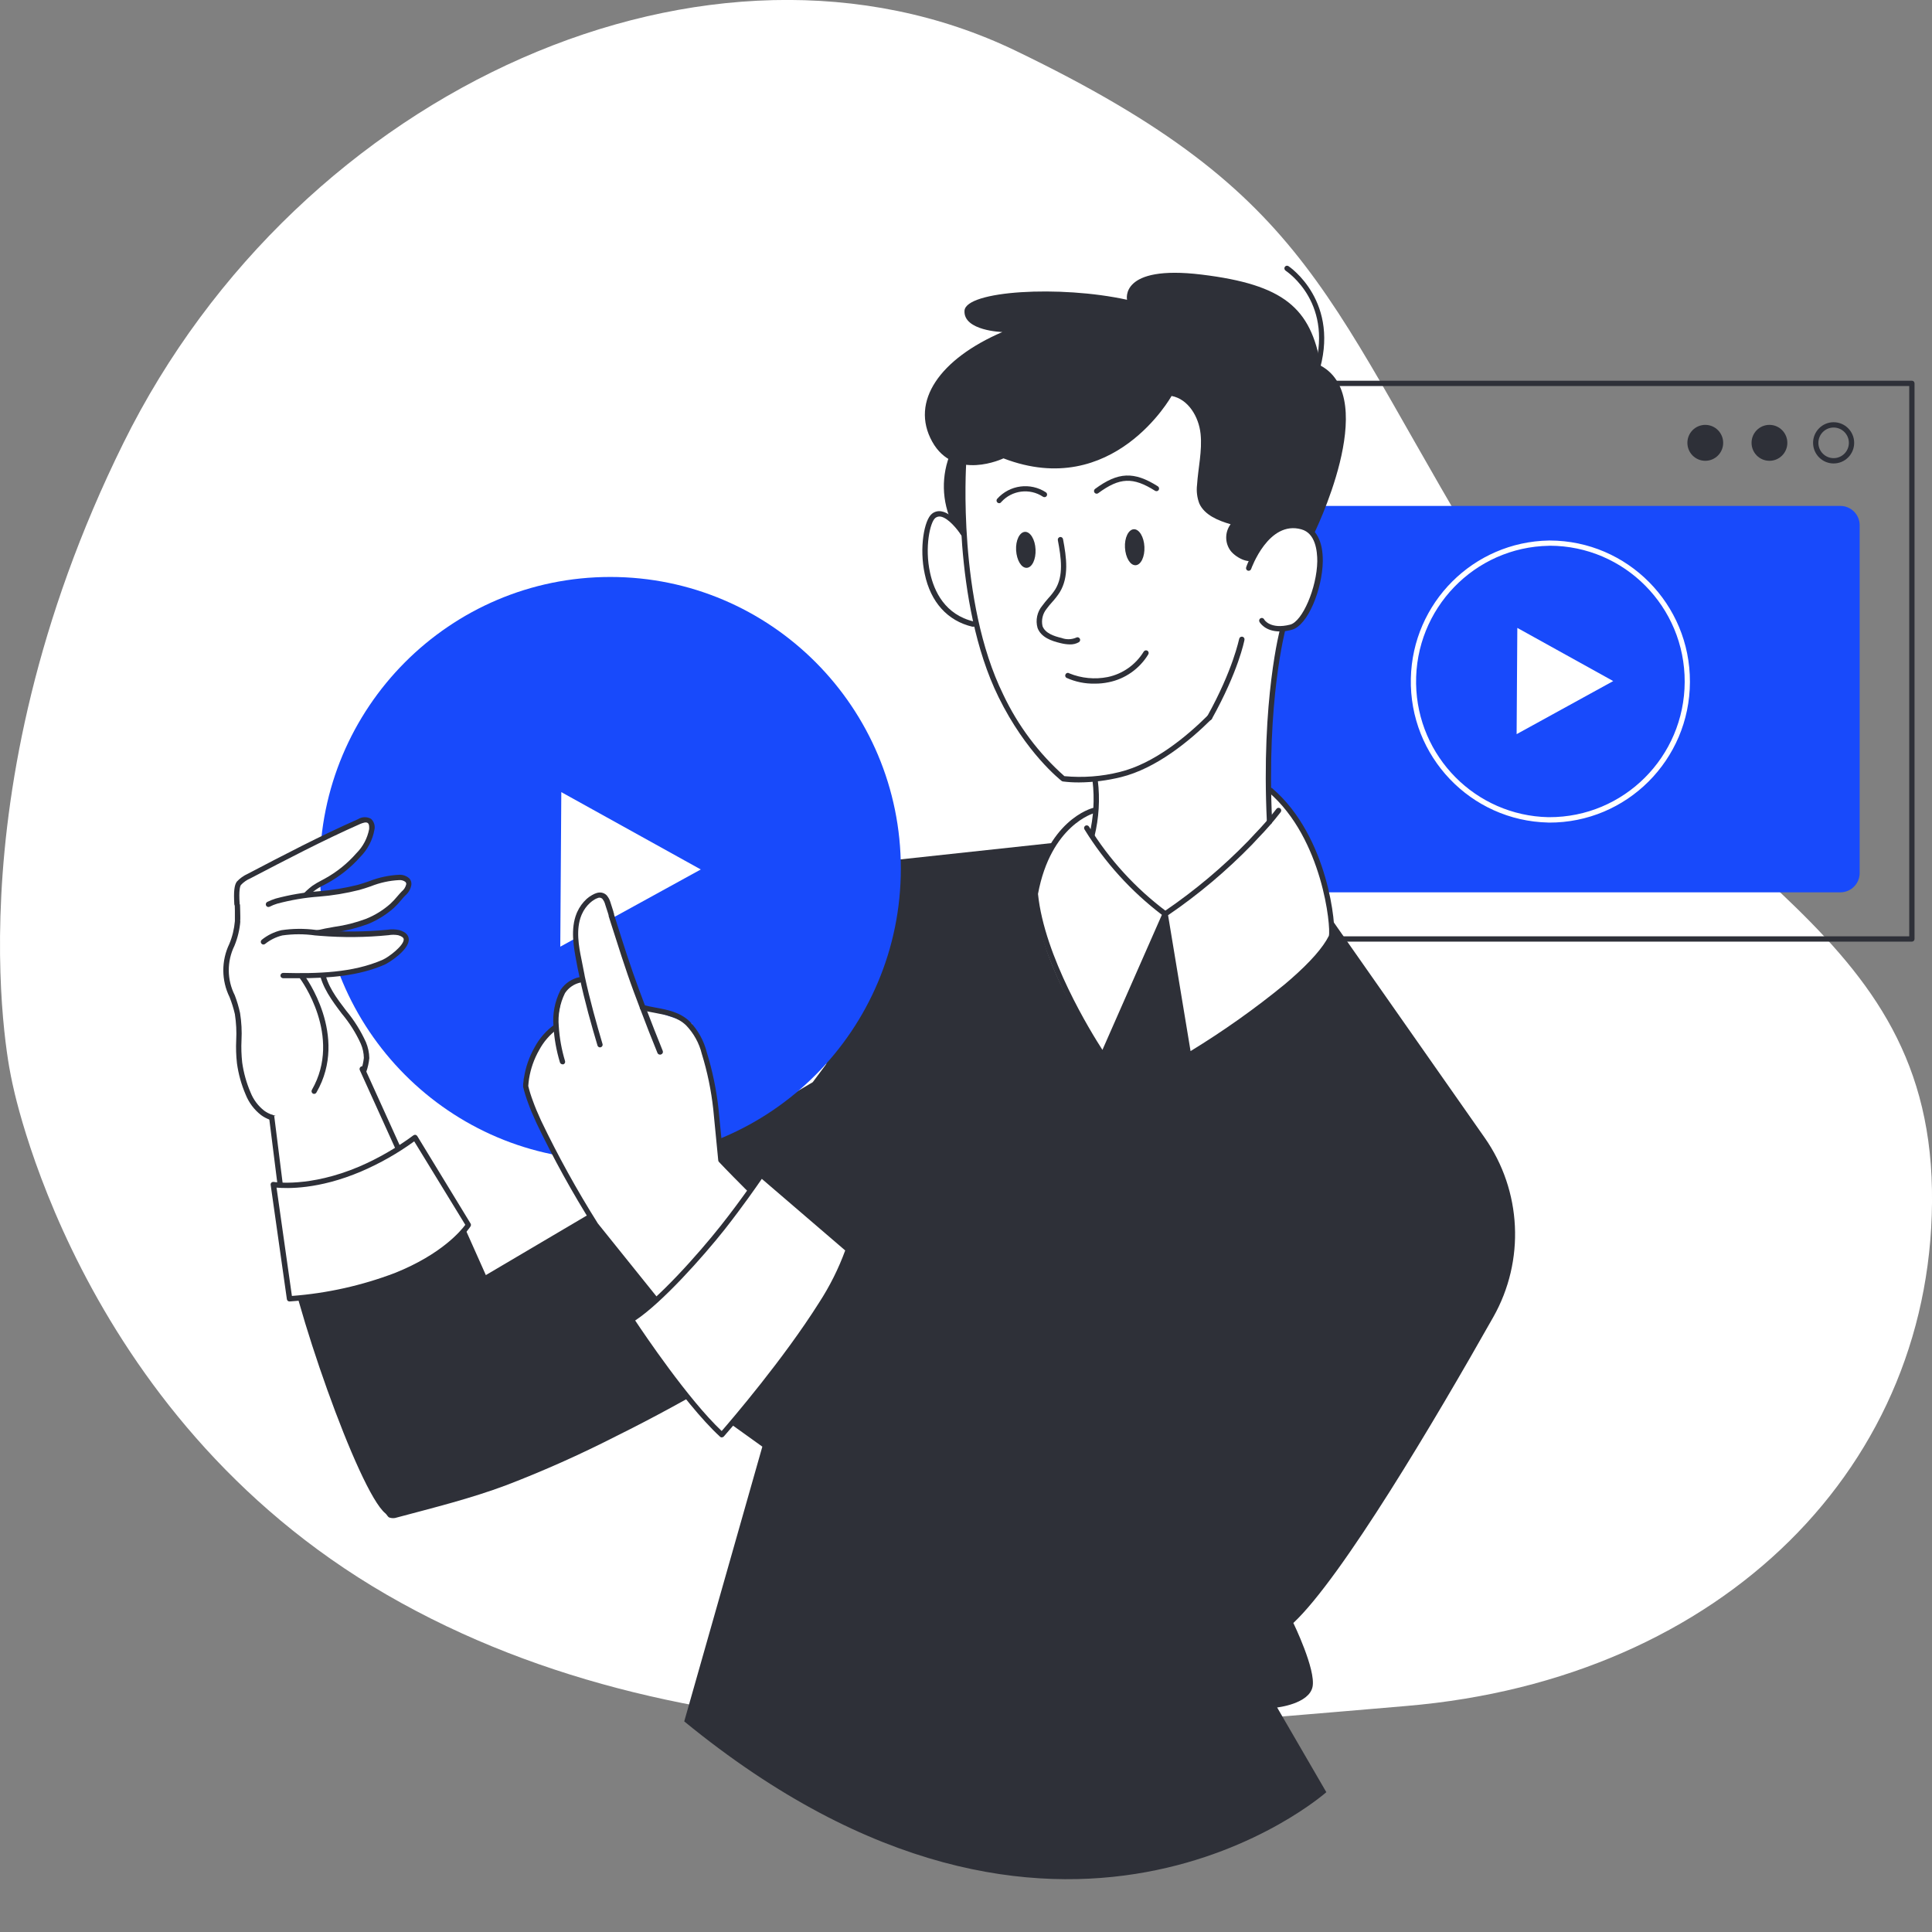 <svg width="200" height="200" viewBox="0 0 200 200" fill="none" xmlns="http://www.w3.org/2000/svg">
<rect x="0" y="0" width="200" height="200" fill="#808080" stroke="none"/>
<g clip-path="url(#clip0_1_4191)">
<path d="M1.201 111.742C1.201 111.742 7.598 146.34 40.04 165.089C72.478 183.837 112.802 179.365 145.579 176.602C178.356 173.841 200.472 151.594 199.996 123.158C199.519 94.721 173.489 90.337 155.221 60.674C136.952 31.016 136.568 20.404 105.145 5.254C73.722 -9.891 31.024 8.901 12.761 45.892C-5.502 82.883 1.201 111.742 1.201 111.742Z" fill="white"/>
<path d="M197.918 97.478H114.786C114.632 97.478 114.512 97.357 114.512 97.203V39.687C114.512 39.533 114.632 39.412 114.786 39.412H197.918C198.071 39.412 198.192 39.533 198.192 39.687V97.203C198.192 97.357 198.071 97.478 197.918 97.478ZM115.06 96.928H197.644V39.962H115.06V96.928Z" fill="#2E3038"/>
<path d="M189.816 47.977C188.643 47.977 187.689 47.02 187.689 45.843C187.689 44.665 188.643 43.708 189.816 43.708C190.989 43.708 191.943 44.665 191.943 45.843C191.943 47.02 190.995 47.977 189.816 47.977ZM189.816 44.258C188.945 44.258 188.238 44.968 188.238 45.843C188.238 46.717 188.945 47.427 189.816 47.427C190.688 47.427 191.395 46.717 191.395 45.843C191.395 44.968 190.688 44.258 189.816 44.258Z" fill="#2E3038"/>
<path d="M185.025 45.842C185.025 46.871 184.198 47.702 183.173 47.702C182.148 47.702 181.32 46.871 181.32 45.842C181.32 44.814 182.148 43.983 183.173 43.983C184.198 43.983 185.025 44.819 185.025 45.842Z" fill="#2E3038"/>
<path d="M178.383 45.842C178.383 46.871 177.555 47.702 176.53 47.702C175.505 47.702 174.678 46.871 174.678 45.842C174.678 44.814 175.505 43.983 176.53 43.983C177.555 43.983 178.383 44.819 178.383 45.842Z" fill="#2E3038"/>
<path d="M192.512 54.373C192.512 53.268 191.617 52.373 190.512 52.373H122.611C121.507 52.373 120.611 53.268 120.611 54.373V90.373C120.611 91.477 121.507 92.373 122.611 92.373H190.512C191.617 92.373 192.512 91.477 192.512 90.373V54.373Z" fill="#184AFB"/>
<path d="M160.356 85.15H160.274C152.244 84.974 145.875 78.295 146.05 70.236C146.22 62.391 152.534 56.086 160.35 55.954H160.438C168.474 55.976 174.969 62.534 174.941 70.599C174.919 78.663 168.386 85.183 160.356 85.155V85.15ZM160.356 56.499C152.627 56.631 146.467 63.023 146.593 70.786C146.719 78.328 152.759 84.429 160.279 84.594H160.362C168.095 84.616 174.376 78.344 174.399 70.582C174.42 62.82 168.172 56.515 160.438 56.493L160.356 56.499Z" fill="white"/>
<path d="M157.073 65L157 76L167 70.504L157.073 65Z" fill="white"/>
<path d="M24.577 95.366C24.522 97.076 23.42 98.617 23.382 100.316C23.349 101.912 24.248 103.364 24.555 104.927C24.884 106.61 24.555 108.337 24.768 110.026C24.916 111.116 25.218 112.177 25.651 113.19C25.969 113.987 26.489 114.68 27.164 115.209C28.26 116.022 29.822 115.99 31.143 115.99C32.508 116.066 33.862 115.682 34.98 114.89C35.818 114.13 36.498 113.211 36.975 112.183C37.496 111.391 37.819 110.483 37.912 109.536C37.907 109.003 37.792 108.475 37.583 107.979C36.487 105.279 33.746 103.354 33.286 100.481C33.089 99.254 33.341 98.006 33.45 96.773C33.56 95.541 33.489 94.193 32.743 93.198C31.51 91.547 28.622 91.201 26.714 91.206C23.93 91.212 24.648 93.324 24.577 95.366Z" fill="white"/>
<path d="M30.821 116.27C29.538 116.27 28.119 116.232 27.034 115.44C26.316 114.884 25.762 114.147 25.428 113.305C24.984 112.271 24.682 111.187 24.529 110.07C24.441 109.278 24.414 108.48 24.452 107.688C24.501 106.786 24.452 105.878 24.315 104.987C24.178 104.387 23.992 103.799 23.767 103.227C22.912 101.494 22.901 99.464 23.734 97.725C24.052 96.972 24.244 96.168 24.315 95.354C24.315 94.98 24.315 94.601 24.315 94.254C24.277 93.197 24.238 92.202 24.863 91.564C25.378 91.107 26.063 90.882 26.749 90.942C28.514 90.942 31.632 91.201 33.008 93.044C33.677 93.934 33.918 95.129 33.77 96.807C33.742 97.115 33.709 97.422 33.671 97.725C33.523 98.628 33.501 99.54 33.6 100.448C33.852 102.016 34.817 103.287 35.842 104.629C36.664 105.62 37.349 106.715 37.881 107.886C38.1 108.409 38.22 108.97 38.231 109.536C38.133 110.522 37.804 111.462 37.261 112.287C36.757 113.343 36.055 114.295 35.195 115.082C34.033 115.918 32.619 116.331 31.188 116.248H30.821V116.27ZM24.88 95.365C24.808 96.234 24.605 97.092 24.271 97.902C23.476 99.519 23.487 101.422 24.304 103.028C24.534 103.628 24.715 104.244 24.852 104.872C25 105.801 25.049 106.747 25 107.688C24.962 108.453 24.989 109.223 25.071 109.988C25.219 111.049 25.51 112.089 25.932 113.074C26.228 113.828 26.721 114.488 27.357 114.983C28.355 115.709 29.769 115.709 31.013 115.709H31.172C32.476 115.791 33.77 115.417 34.839 114.659C35.644 113.916 36.297 113.024 36.763 112.028C37.261 111.275 37.568 110.411 37.667 109.515C37.656 109.014 37.552 108.519 37.355 108.062C36.845 106.934 36.181 105.884 35.387 104.937C34.373 103.595 33.32 102.187 33.041 100.536C32.931 99.579 32.959 98.616 33.112 97.665C33.145 97.362 33.183 97.059 33.205 96.757C33.342 95.222 33.134 94.149 32.553 93.374C31.276 91.663 28.053 91.509 26.732 91.492C26.195 91.437 25.658 91.603 25.241 91.943C24.797 92.411 24.825 93.253 24.863 94.232C24.863 94.611 24.896 95.002 24.863 95.393L24.88 95.365Z" fill="#2E3038"/>
<path d="M28.135 115.687L29.965 130.271C29.965 130.271 40.314 127.718 43.367 123.62L37.497 110.659" fill="white"/>
<path d="M29.965 130.546C29.91 130.546 29.855 130.529 29.806 130.497C29.74 130.453 29.702 130.381 29.691 130.304L27.86 115.72C27.838 115.572 27.948 115.434 28.096 115.412C28.244 115.39 28.381 115.489 28.403 115.637C28.403 115.643 28.403 115.648 28.403 115.654L30.195 129.924C31.889 129.473 40.269 127.097 43.048 123.581L37.244 110.774C37.184 110.637 37.244 110.472 37.381 110.406C37.518 110.345 37.682 110.406 37.743 110.543L43.618 123.504C43.657 123.598 43.646 123.703 43.586 123.785C40.511 127.911 30.431 130.43 30.025 130.535L29.965 130.546Z" fill="#2E3038"/>
<path d="M47.007 124.627L50.295 131.998L84.135 112.028L90.565 103.419L94.994 114.229L85.95 135.486C78.89 140.443 71.469 144.86 63.746 148.69C60.062 150.571 56.286 152.259 52.427 153.74C48.739 155.126 44.896 156.072 41.092 157.09C40.835 157.184 40.55 157.184 40.292 157.09C40.122 157.002 40.051 156.793 39.898 156.666C37.113 154.416 30.13 134.359 29.412 127.972L47.007 124.627Z" fill="#2E3038"/>
<path d="M138.036 95.431L153.69 117.772C157.543 123.268 157.888 130.502 154.583 136.345C148.554 147.017 138.913 163.301 133.887 168.01C133.887 168.01 136.232 172.829 135.876 174.611C135.52 176.394 132.209 176.757 132.209 176.757L137.301 185.526C137.301 185.526 109.682 210.034 70.832 178.198L78.917 149.757L74.636 146.687L91.808 89.115L109.457 87.212L114.824 101.471L120.617 94.595L126.432 101.471L138.036 95.431Z" fill="#2E3038"/>
<path d="M63.18 120.099C79.79 120.099 93.255 106.584 93.255 89.914C93.255 73.242 79.79 59.727 63.18 59.727C46.57 59.727 33.105 73.242 33.105 89.914C33.105 106.584 46.57 120.099 63.18 120.099Z" fill="#184AFB"/>
<path d="M85.199 130.552C85.199 130.552 79.416 142.605 75.064 143.92L68.552 135.574L63.071 128.544L61.674 126.811L61.641 126.756L55.782 116.144L55.124 114.95L54.926 114.081L54.461 112.035L54.428 111.886L54.51 111.638L55.606 108.574L57.563 106.318V106.236L58.27 102.616L58.347 102.225L60.21 101.07C60.21 101.07 60.21 101.07 60.21 101.042C60.079 100.691 58.703 96.757 59.777 94.468C60.002 93.957 60.386 93.534 60.873 93.258C61.087 93.137 61.318 93.038 61.559 92.973C61.602 92.879 61.663 92.796 61.734 92.719C61.904 92.527 62.2 92.378 62.545 92.867C62.704 93.11 62.83 93.374 62.918 93.654C62.978 93.803 63.038 93.979 63.099 94.172C63.099 94.26 63.148 94.348 63.176 94.442C63.203 94.535 63.236 94.639 63.269 94.743C63.334 94.964 63.406 95.184 63.477 95.404C64.486 98.551 66.371 103.898 66.513 104.283L71.068 105.791L71.616 105.967L71.885 106.704L73.475 111.072L73.579 111.358L73.628 111.71L74.636 120.083L74.675 120.121L83.275 128.642L85.199 130.552Z" fill="white"/>
<path d="M85.708 131.222C85.637 131.222 85.571 131.195 85.522 131.146C77.816 123.917 74.456 120.314 74.423 120.281C74.384 120.236 74.357 120.182 74.352 120.121L73.836 114.823C73.623 112.881 73.228 110.967 72.652 109.102C72.378 107.979 71.808 106.957 71.008 106.126C70.115 105.284 68.986 105.075 67.785 104.849C67.341 104.767 66.881 104.684 66.431 104.564C66.289 104.525 66.201 104.382 66.24 104.234V104.228C66.278 104.079 66.426 103.991 66.574 104.03C67.001 104.146 67.451 104.228 67.889 104.31C69.112 104.536 70.372 104.772 71.386 105.729C72.252 106.627 72.866 107.732 73.168 108.942C73.754 110.846 74.16 112.799 74.379 114.779L74.889 119.984C75.382 120.506 78.78 124.077 85.895 130.755C86.004 130.859 86.015 131.03 85.911 131.146C85.856 131.206 85.785 131.234 85.708 131.234V131.222Z" fill="#2E3038"/>
<path d="M58.227 110.175C58.106 110.175 58.002 110.092 57.964 109.977C57.596 108.761 57.372 107.507 57.295 106.236C57.185 104.96 57.432 103.678 58.002 102.534L58.046 102.451C58.49 101.802 59.164 101.34 59.931 101.164C60.085 101.125 60.238 101.213 60.282 101.362C60.321 101.516 60.233 101.67 60.079 101.714C59.444 101.852 58.885 102.231 58.512 102.77L58.473 102.836C57.958 103.887 57.739 105.064 57.843 106.23C57.92 107.457 58.139 108.667 58.495 109.845C58.534 109.993 58.452 110.142 58.303 110.186L58.227 110.175Z" fill="#2E3038"/>
<path d="M74.637 143.211C74.555 143.211 74.478 143.172 74.423 143.111L61.461 126.981L61.428 126.932C59.257 123.488 57.289 119.923 55.53 116.248C55.168 115.461 54.883 114.779 54.664 114.163C54.461 113.624 54.291 113.074 54.154 112.513C54.154 112.486 54.154 112.463 54.154 112.436C54.154 112.287 54.154 112.139 54.187 111.985C54.22 111.83 54.187 111.715 54.242 111.578C54.412 110.467 54.785 109.399 55.338 108.425C55.831 107.496 56.533 106.692 57.388 106.076C57.514 105.994 57.684 106.032 57.766 106.159C57.849 106.279 57.816 106.45 57.695 106.533C57.69 106.533 57.69 106.538 57.684 106.538C56.906 107.111 56.27 107.848 55.815 108.7C55.289 109.619 54.933 110.626 54.768 111.671C54.746 111.798 54.73 111.924 54.719 112.051C54.702 112.177 54.691 112.298 54.686 112.425C54.812 112.953 54.977 113.47 55.168 113.976C55.382 114.576 55.662 115.247 56.018 116.017C57.761 119.654 59.712 123.186 61.855 126.596C61.872 126.613 61.883 126.635 61.894 126.657L74.84 142.765C74.933 142.88 74.917 143.056 74.802 143.149C74.758 143.188 74.698 143.211 74.637 143.211Z" fill="#2E3038"/>
<path d="M87.825 129.353C87.117 131.338 86.18 133.231 85.029 134.996C80.886 141.559 74.741 148.53 74.741 148.53C70.822 144.937 65.391 136.614 65.391 136.614C68.082 134.964 72.39 130.161 74.813 127.085C77.137 124.132 78.819 121.617 78.819 121.617L87.825 129.353Z" fill="white"/>
<path d="M74.73 148.805C74.659 148.805 74.593 148.777 74.544 148.733C70.647 145.158 65.226 136.851 65.149 136.762C65.105 136.702 65.094 136.625 65.111 136.553C65.127 136.482 65.171 136.415 65.231 136.377C67.972 134.694 72.318 129.776 74.588 126.915C76.857 124.054 78.561 121.49 78.578 121.469C78.622 121.402 78.693 121.358 78.77 121.347C78.846 121.337 78.923 121.358 78.983 121.408L87.995 129.143C88.076 129.22 88.109 129.335 88.076 129.446C87.358 131.448 86.41 133.357 85.248 135.134C81.143 141.642 74.993 148.634 74.933 148.7C74.884 148.755 74.812 148.788 74.741 148.794L74.73 148.805ZM65.757 136.702C66.651 138.044 71.239 144.865 74.708 148.139C75.766 146.923 81.105 140.69 84.788 134.853C85.89 133.159 86.8 131.344 87.495 129.446L78.863 122.035C78.37 122.751 76.901 124.874 75.026 127.262C72.79 130.083 68.553 134.848 65.757 136.696V136.702Z" fill="#2E3038"/>
<path d="M24.544 93.578C24.484 92.752 24.468 91.773 24.742 91.437C25.038 91.118 25.394 90.865 25.789 90.689C29.543 88.725 33.303 86.761 37.184 85.045C37.524 84.896 37.951 84.753 38.253 84.979C38.483 85.21 38.576 85.545 38.494 85.864C38.307 86.86 37.825 87.779 37.118 88.505C36.159 89.594 35.013 90.508 33.742 91.206C33.309 91.421 32.887 91.663 32.481 91.933C31.966 92.345 31.489 92.802 31.056 93.296C30.711 93.649 30.343 93.973 29.96 94.282" fill="white"/>
<path d="M29.965 94.557C29.883 94.557 29.801 94.518 29.752 94.452C29.658 94.336 29.675 94.166 29.79 94.072L29.796 94.067C30.168 93.77 30.524 93.446 30.859 93.104C30.974 92.989 31.084 92.873 31.188 92.758C31.533 92.372 31.911 92.021 32.322 91.707C32.635 91.492 32.964 91.3 33.303 91.129L33.61 90.964C34.855 90.282 35.967 89.385 36.899 88.318C37.579 87.641 38.033 86.772 38.214 85.831C38.214 85.688 38.253 85.336 38.072 85.199C37.891 85.061 37.524 85.199 37.283 85.298C33.413 87.008 29.609 89.006 25.904 90.937C25.542 91.09 25.213 91.322 24.945 91.608C24.852 91.723 24.709 92.158 24.808 93.561C24.819 93.715 24.703 93.847 24.555 93.858C24.407 93.869 24.27 93.753 24.259 93.605C24.172 92.323 24.259 91.603 24.517 91.266C24.835 90.92 25.224 90.645 25.652 90.453C29.351 88.516 33.172 86.519 37.058 84.803C37.469 84.544 37.984 84.528 38.406 84.764C38.719 85.05 38.856 85.49 38.757 85.903C38.571 86.959 38.061 87.933 37.31 88.692C36.329 89.803 35.161 90.733 33.862 91.443L33.55 91.608C32.788 91.965 32.119 92.488 31.577 93.132C31.467 93.252 31.352 93.368 31.242 93.484C30.897 93.841 30.53 94.177 30.146 94.49C30.097 94.529 30.031 94.557 29.965 94.557Z" fill="#2E3038"/>
<path d="M27.807 93.615C28.075 93.483 28.355 93.368 28.64 93.28C31.38 92.45 34.367 92.647 37.135 91.866C38.533 91.471 39.876 90.821 41.356 90.832C41.794 90.832 42.392 91.014 42.343 91.564C42.293 92.114 41.915 92.334 41.624 92.664C41.307 93.055 40.961 93.418 40.594 93.764C39.827 94.441 38.955 94.98 38.012 95.359C36.626 95.839 35.195 96.179 33.737 96.377C32.334 96.647 30.997 97.082 29.621 97.477C29.281 97.576 28.936 97.664 28.585 97.736" fill="white"/>
<path d="M28.585 98.022C28.453 98.022 28.344 97.928 28.316 97.803C28.283 97.653 28.382 97.51 28.53 97.478C28.837 97.417 29.16 97.335 29.544 97.225L30.377 96.983C31.457 96.641 32.553 96.35 33.666 96.119L34.603 95.948C35.727 95.794 36.828 95.514 37.892 95.117C38.807 94.749 39.651 94.227 40.397 93.572C40.66 93.329 40.906 93.066 41.131 92.791L41.405 92.477C41.46 92.411 41.526 92.345 41.586 92.285C41.822 92.092 41.986 91.834 42.052 91.536C42.063 91.454 42.035 91.377 41.986 91.31C41.8 91.162 41.57 91.091 41.334 91.107C40.314 91.157 39.317 91.377 38.369 91.756C37.98 91.889 37.585 92.021 37.19 92.13C35.814 92.477 34.417 92.708 33.003 92.818C31.55 92.922 30.114 93.17 28.706 93.544C28.431 93.627 28.168 93.731 27.911 93.864C27.774 93.929 27.609 93.88 27.544 93.742C27.478 93.605 27.532 93.44 27.664 93.368C27.949 93.231 28.245 93.11 28.547 93.016C29.983 92.631 31.451 92.379 32.931 92.268C34.313 92.164 35.688 91.938 37.031 91.603C37.42 91.492 37.799 91.366 38.182 91.234C39.185 90.838 40.249 90.607 41.328 90.557C41.718 90.541 42.096 90.678 42.381 90.942C42.54 91.118 42.611 91.349 42.584 91.586C42.518 92.015 42.299 92.405 41.97 92.686L41.8 92.862L41.537 93.17C41.296 93.467 41.032 93.742 40.753 94.006C39.964 94.699 39.065 95.26 38.089 95.657C36.987 96.064 35.847 96.35 34.685 96.515L33.759 96.685C32.663 96.9 31.567 97.235 30.503 97.538L29.67 97.78C29.276 97.896 28.93 97.978 28.612 98.044L28.585 98.022Z" fill="#2E3038"/>
<path d="M27.279 97.484C27.838 97.032 28.491 96.708 29.187 96.542C30.508 96.355 31.851 96.355 33.172 96.542C35.49 96.729 37.825 96.708 40.144 96.482C40.516 96.41 40.9 96.41 41.273 96.482C43.427 97.093 40.522 99.194 39.711 99.546C36.515 100.938 32.733 101.004 29.296 100.921" fill="white"/>
<path d="M31.012 101.263C30.463 101.263 29.866 101.263 29.301 101.263C29.148 101.257 29.027 101.136 29.033 100.982C29.038 100.834 29.165 100.713 29.312 100.713C32.837 100.801 36.526 100.713 39.6 99.36C40.253 99.079 41.793 97.891 41.793 97.253C41.793 97.066 41.59 96.917 41.217 96.812C40.883 96.752 40.543 96.752 40.209 96.812C37.868 97.043 35.511 97.066 33.166 96.879L32.618 96.835C31.494 96.675 30.354 96.675 29.23 96.835C28.578 96.994 27.964 97.297 27.438 97.72C27.317 97.813 27.147 97.792 27.054 97.671C26.961 97.549 26.983 97.379 27.098 97.286C27.69 96.807 28.381 96.471 29.121 96.295C30.294 96.119 31.488 96.108 32.667 96.262L33.182 96.306C35.49 96.488 37.803 96.471 40.105 96.246C40.516 96.18 40.932 96.191 41.338 96.284C42.111 96.504 42.297 96.911 42.314 97.214C42.39 98.314 40.264 99.668 39.803 99.866C37.145 101.026 34.065 101.263 31.012 101.263Z" fill="#2E3038"/>
<path d="M31.285 101.142C31.285 101.142 35.845 107.193 32.524 112.964L31.285 101.142Z" fill="white"/>
<path d="M32.525 113.239C32.476 113.239 32.432 113.228 32.388 113.206C32.257 113.129 32.213 112.959 32.284 112.827C35.479 107.265 31.111 101.367 31.067 101.312C30.974 101.191 30.996 101.015 31.122 100.921C31.248 100.828 31.418 100.85 31.511 100.977C31.555 101.037 36.143 107.215 32.766 113.079C32.717 113.173 32.629 113.234 32.525 113.239Z" fill="#2E3038"/>
<path d="M48.481 126.8C48.481 126.8 46.678 129.743 40.961 132.032C37.437 133.374 33.732 134.193 29.966 134.452L28.289 122.624C28.289 122.624 31.961 123.29 37.306 121.012C39.312 120.148 41.208 119.054 42.962 117.75L48.481 126.8Z" fill="white"/>
<path d="M29.966 134.727C29.829 134.727 29.714 134.628 29.697 134.49L28.02 122.663C28.003 122.575 28.036 122.487 28.097 122.426C28.162 122.365 28.25 122.344 28.338 122.354C28.371 122.354 31.999 122.97 37.201 120.759C39.185 119.901 41.059 118.817 42.797 117.53C42.863 117.486 42.939 117.464 43.016 117.48C43.093 117.496 43.153 117.541 43.197 117.607L48.711 126.657C48.766 126.745 48.766 126.86 48.711 126.948C48.634 127.069 46.798 129.99 41.065 132.284C37.513 133.638 33.781 134.458 29.988 134.727H29.966ZM28.628 122.943L30.218 134.155C33.868 133.88 37.458 133.077 40.879 131.778C45.735 129.831 47.735 127.377 48.168 126.794L42.879 118.152C41.175 119.389 39.333 120.434 37.398 121.265C32.958 123.163 29.681 123.031 28.628 122.943Z" fill="#2E3038"/>
<path d="M132.539 65.18C132.539 65.18 133.877 65.851 135.208 63.573C136.54 61.296 137.702 55.057 134.77 54.524C130.808 52.587 129.47 55.398 129.47 55.398L127.064 46.69C127.064 46.69 126.401 38.647 121.325 39.318C116.25 39.989 113.312 45.617 113.312 45.617L99.559 46.167L99.159 53.941C99.159 53.941 96.89 52.334 96.221 54.342C95.552 56.35 95.552 63.056 101.154 65.196C101.154 65.196 103.347 75.181 110.067 80.644L113.355 80.837L112.627 88.653C114.172 91.894 116.973 94.364 120.371 95.486C125.984 97.23 131.169 86.266 131.169 86.266C131.169 86.266 131.301 72.678 132.539 65.18Z" fill="white"/>
<path d="M100.727 64.877H100.661C98.101 64.277 96.337 62.341 95.728 59.414C95.147 56.735 95.668 53.813 96.479 53.181C96.758 52.955 97.12 52.867 97.471 52.939C98.693 53.148 99.893 54.991 99.942 55.068C100.025 55.194 99.993 55.365 99.866 55.453C99.74 55.535 99.57 55.502 99.482 55.37C99.175 54.892 98.194 53.621 97.378 53.478C97.186 53.445 96.983 53.495 96.83 53.615C96.281 54.034 95.7 56.658 96.281 59.298C96.698 61.213 97.822 63.639 100.83 64.343C100.979 64.376 101.067 64.525 101.034 64.673C101.001 64.811 100.869 64.904 100.727 64.877Z" fill="#2E3038"/>
<path d="M137.823 96.95C137.823 96.966 137.823 96.983 137.823 96.999C136.622 98.595 135.29 100.09 133.849 101.471C133.63 101.686 133.4 101.896 133.175 102.099C130.155 104.894 126.778 107.281 123.139 109.196L123.056 109.245L120.629 94.59C124.109 92.576 127.2 89.958 129.766 86.855L129.941 86.668C130.319 86.25 130.966 85.655 131.163 85.347C131.832 84.308 131.712 84.753 131.712 84.753L131.273 82.668L131.043 81.606L131.289 81.722C137.839 86.491 137.971 96.103 137.823 96.95Z" fill="white"/>
<path d="M123.045 109.531C123.001 109.531 122.962 109.52 122.924 109.498C122.847 109.459 122.787 109.388 122.776 109.3L120.342 94.645C120.331 94.556 120.359 94.474 120.419 94.408C120.458 94.375 120.507 94.347 120.556 94.325C123.685 92.196 126.597 89.748 129.238 87.031L129.852 86.371C130.663 85.54 131.425 84.665 132.132 83.741C132.22 83.614 132.39 83.587 132.516 83.675C132.642 83.763 132.669 83.933 132.582 84.06C131.858 85.001 131.08 85.897 130.252 86.745L129.638 87.405C126.98 90.139 124.064 92.598 120.918 94.743L123.247 108.81C126.646 106.731 129.902 104.426 132.987 101.901C133.217 101.714 133.442 101.515 133.661 101.323C135.629 99.596 136.95 98.105 137.564 96.877C137.789 95.976 136.917 86.827 131.348 82.024C131.234 81.925 131.222 81.749 131.321 81.639C131.42 81.524 131.595 81.513 131.704 81.606C137.559 86.634 138.337 96.014 138.09 97.01C138.09 97.01 138.09 97.076 138.09 97.082C137.416 98.408 136.062 99.959 134.045 101.73C133.826 101.928 133.591 102.126 133.36 102.319C130.17 104.921 126.81 107.302 123.291 109.437C123.259 109.459 123.225 109.476 123.192 109.492C123.148 109.52 123.099 109.536 123.045 109.531Z" fill="#2E3038"/>
<path d="M120.617 94.601L114.166 109.278C114.166 109.278 107.369 100.146 107.172 92.548C108.158 88.45 109.222 86.167 113.437 83.686L112.96 86.641C112.96 86.641 113.738 93.622 120.617 94.601Z" fill="white"/>
<path d="M114.167 109.531C114.079 109.531 113.991 109.487 113.942 109.41C113.882 109.322 107.655 100.118 106.904 92.554C106.899 92.527 106.899 92.504 106.904 92.477C108.297 84.929 112.972 83.675 113.169 83.631C113.317 83.598 113.465 83.686 113.503 83.835C113.542 83.978 113.454 84.126 113.312 84.165H113.306C113.257 84.165 108.784 85.397 107.453 92.538C108.115 99.051 112.934 106.841 114.123 108.684L120.278 94.7C117.088 92.268 114.375 89.275 112.265 85.859C112.183 85.733 112.221 85.562 112.353 85.479C112.484 85.402 112.648 85.441 112.731 85.567C114.83 88.984 117.559 91.971 120.772 94.37C120.881 94.447 120.925 94.59 120.87 94.71L114.419 109.36C114.38 109.454 114.293 109.515 114.194 109.526L114.167 109.531Z" fill="#2E3038"/>
<path d="M113.038 86.766H112.961C112.818 86.728 112.731 86.574 112.769 86.431C113.207 84.61 113.322 82.723 113.103 80.864C113.082 80.715 113.191 80.578 113.338 80.556C113.487 80.534 113.624 80.644 113.645 80.792C113.882 82.723 113.761 84.681 113.301 86.574C113.268 86.689 113.158 86.766 113.038 86.766Z" fill="#2E3038"/>
<path d="M131.422 85.342C131.279 85.342 131.159 85.226 131.147 85.083C130.539 72.392 132.518 65.075 132.54 65.003C132.584 64.86 132.731 64.772 132.879 64.811C133.028 64.855 133.11 65.003 133.066 65.152C133.066 65.223 131.092 72.463 131.69 85.056C131.701 85.204 131.586 85.331 131.438 85.342H131.433H131.422Z" fill="#2E3038"/>
<path d="M110.751 66.709C110.422 66.704 110.093 66.654 109.77 66.572C108.865 66.357 107.78 65.989 107.408 65.009C107.177 64.206 107.364 63.342 107.895 62.704C108.087 62.435 108.301 62.187 108.509 61.945C108.777 61.659 109.025 61.345 109.239 61.015C110.109 59.596 109.863 57.791 109.507 55.916C109.479 55.767 109.578 55.624 109.726 55.591C109.874 55.563 110.016 55.663 110.044 55.811C110.406 57.72 110.68 59.717 109.704 61.312C109.474 61.67 109.211 62.005 108.926 62.319C108.717 62.545 108.52 62.787 108.339 63.034C107.933 63.535 107.78 64.195 107.923 64.822C108.202 65.559 109.123 65.862 109.895 66.043C110.383 66.225 110.92 66.214 111.398 66.01C111.524 65.928 111.694 65.972 111.776 66.099C111.858 66.225 111.814 66.396 111.689 66.478C111.403 66.643 111.08 66.72 110.751 66.709Z" fill="#2E3038"/>
<path d="M107.199 56.878C107.249 57.907 106.837 58.76 106.284 58.782C105.73 58.804 105.248 57.995 105.187 56.966C105.127 55.938 105.549 55.085 106.103 55.057C106.656 55.03 107.155 55.849 107.199 56.878Z" fill="#2E3038"/>
<path d="M118.469 56.608C118.518 57.637 118.107 58.49 117.553 58.512C117 58.534 116.517 57.725 116.457 56.696C116.397 55.667 116.819 54.815 117.372 54.787C117.926 54.76 118.425 55.58 118.469 56.608Z" fill="#2E3038"/>
<path d="M113.328 70.769C112.314 70.791 111.311 70.582 110.39 70.164C110.264 70.081 110.231 69.905 110.318 69.784C110.318 69.784 110.318 69.784 110.318 69.778C110.401 69.652 110.565 69.619 110.692 69.701C110.692 69.701 110.697 69.701 110.697 69.707C111.957 70.219 113.339 70.351 114.671 70.087C116.227 69.762 117.575 68.805 118.403 67.446C118.491 67.319 118.655 67.286 118.787 67.364C118.913 67.451 118.946 67.622 118.864 67.749C117.954 69.239 116.468 70.285 114.764 70.626C114.292 70.725 113.81 70.774 113.328 70.769Z" fill="#2E3038"/>
<path d="M113.525 51.107C113.437 51.107 113.361 51.063 113.306 50.997C113.212 50.876 113.24 50.706 113.361 50.612C115.756 48.846 117.394 48.78 119.862 50.343C119.987 50.425 120.025 50.59 119.949 50.722C119.867 50.849 119.697 50.887 119.571 50.805C117.285 49.358 115.909 49.418 113.689 51.052C113.646 51.091 113.586 51.107 113.525 51.107Z" fill="#2E3038"/>
<path d="M103.44 52.092C103.374 52.092 103.308 52.07 103.259 52.026C103.144 51.932 103.127 51.762 103.22 51.646L103.226 51.641C104.514 50.194 106.663 49.908 108.28 50.97C108.401 51.058 108.433 51.228 108.345 51.355C108.258 51.476 108.088 51.503 107.968 51.421C106.592 50.508 104.756 50.744 103.648 51.971C103.605 52.042 103.527 52.087 103.44 52.092Z" fill="#2E3038"/>
<path d="M111.71 80.996C111.151 81.001 110.587 80.968 110.032 80.897C109.989 80.891 109.945 80.875 109.906 80.847C109.759 80.726 106.207 77.943 103.368 72.161C98.533 62.33 99.46 48.12 99.47 47.955C99.481 47.801 99.613 47.691 99.767 47.702C99.92 47.713 100.03 47.845 100.018 47.999C100.018 48.142 99.093 62.203 103.856 71.902C105.374 75.115 107.528 77.992 110.186 80.347C112.105 80.528 114.034 80.385 115.903 79.918C119.45 79.054 122.809 76.265 125.012 74.081C125.117 73.976 125.287 73.971 125.391 74.075C125.391 74.075 125.391 74.075 125.396 74.081C125.5 74.18 125.506 74.35 125.407 74.455C125.402 74.46 125.402 74.46 125.396 74.466C123.149 76.699 119.701 79.549 116.035 80.451C114.62 80.798 113.168 80.985 111.71 80.996Z" fill="#2E3038"/>
<path d="M125.205 74.57C125.156 74.57 125.112 74.559 125.068 74.537C124.936 74.46 124.892 74.295 124.964 74.163C127.677 69.284 128.253 66.164 128.28 66.137C128.307 65.983 128.45 65.884 128.603 65.911C128.757 65.939 128.855 66.082 128.828 66.236C128.801 66.362 128.209 69.465 125.447 74.427C125.403 74.515 125.309 74.57 125.205 74.57Z" fill="#2E3038"/>
<path d="M132.495 65.367C130.938 65.367 130.407 64.426 130.38 64.376C130.308 64.244 130.357 64.074 130.489 64.002C130.621 63.931 130.791 63.98 130.862 64.112C130.862 64.156 131.503 65.185 133.553 64.662C134.825 64.343 136.321 60.85 136.365 58.099C136.365 57.043 136.184 55.2 134.72 54.798C131.322 53.836 129.536 58.853 129.519 58.902C129.469 59.045 129.311 59.123 129.168 59.073C129.025 59.023 128.955 58.864 129.004 58.721C129.004 58.666 130.977 53.17 134.868 54.265C136.228 54.65 136.962 56.02 136.935 58.116C136.891 60.949 135.395 64.778 133.706 65.201C133.312 65.311 132.906 65.367 132.495 65.367Z" fill="#2E3038"/>
<path d="M130.028 57.692C129.612 58.578 127.99 57.797 127.392 57.021C126.784 56.207 126.784 55.085 127.392 54.27C126.126 53.902 124.701 53.33 124.153 52.125C123.922 51.514 123.84 50.854 123.917 50.205C124.032 48.439 124.465 46.679 124.284 44.918C124.103 43.158 123.018 41.315 121.28 40.99C121.28 40.99 115.251 51.822 103.878 47.449C103.878 47.449 98.808 49.88 96.5 45.716C94.193 41.551 97.306 37.15 103.763 34.372C103.763 34.372 99.728 34.257 99.844 32.172C99.959 30.087 109.748 29.509 116.671 31.033C116.671 31.033 115.854 27.386 124.388 28.425C132.922 29.465 135.684 31.88 136.732 37.86C142.985 41.282 135.959 55.387 135.959 55.387C135.959 55.387 132.653 52.064 130.028 57.692Z" fill="#2E3038"/>
<path d="M98.879 45.914C97.585 48.192 97.35 50.92 98.237 53.385L99.997 56.135L99.723 46.783L98.879 45.914Z" fill="#2E3038"/>
<path d="M136.188 38.971C136.162 38.977 136.134 38.977 136.106 38.971C135.964 38.922 135.881 38.768 135.931 38.625C138.255 31.473 133.294 28.172 133.081 28.013C132.955 27.925 132.922 27.754 133.004 27.628C133.087 27.501 133.256 27.468 133.382 27.551C133.438 27.584 138.907 31.259 136.452 38.795C136.413 38.905 136.304 38.977 136.188 38.971Z" fill="#2E3038"/>
<path d="M58.106 82L58 98L72.546 90.007L58.106 82Z" fill="white"/>
<path d="M68.312 109.173C68.202 109.173 68.103 109.102 68.06 109.002C67.479 107.578 66.887 106.071 66.256 104.393C66.032 103.815 65.812 103.227 65.599 102.643C64.705 100.228 63.954 97.791 63.214 95.491C63.143 95.277 63.072 95.052 63.006 94.832V94.754C62.979 94.677 62.957 94.601 62.935 94.518L62.65 93.638C62.65 93.594 62.622 93.555 62.611 93.511C62.562 93.352 62.48 93.203 62.376 93.071L62.348 93.038C62.211 92.911 62.008 92.889 61.844 92.978C61.734 93.016 61.625 93.065 61.526 93.132C61.367 93.225 61.219 93.335 61.082 93.462C60.726 93.786 60.435 94.183 60.244 94.622L60.189 94.743C59.591 96.207 59.92 97.99 60.189 99.293C60.293 99.843 60.403 100.393 60.523 100.987C60.523 100.998 60.523 101.004 60.523 101.015C61.071 103.562 61.767 106.027 62.381 108.101C62.409 108.249 62.31 108.392 62.162 108.42C62.036 108.441 61.915 108.376 61.861 108.26C61.241 106.175 60.534 103.7 59.986 101.109C59.86 100.559 59.745 99.97 59.641 99.397C59.389 98.028 59.038 96.152 59.696 94.54L59.756 94.403C59.986 93.89 60.32 93.434 60.731 93.054C60.901 92.906 61.082 92.774 61.279 92.664C61.416 92.581 61.565 92.51 61.718 92.46C61.844 92.416 61.976 92.389 62.107 92.389C62.37 92.389 62.622 92.493 62.803 92.68L62.836 92.724C62.99 92.911 63.105 93.126 63.176 93.357L63.499 94.369C63.499 94.452 63.543 94.523 63.565 94.595V94.671C63.631 94.892 63.702 95.112 63.773 95.327C64.491 97.615 65.259 100.046 66.152 102.446C66.366 103.034 66.585 103.617 66.805 104.195C67.44 105.845 68.027 107.369 68.608 108.788C68.663 108.931 68.597 109.09 68.454 109.146C68.41 109.173 68.361 109.179 68.312 109.173Z" fill="#2E3038"/>
</g>
<defs>
<clipPath id="clip0_1_4191">
<rect width="200" height="200" fill="white"/>
</clipPath>
</defs>
</svg>
